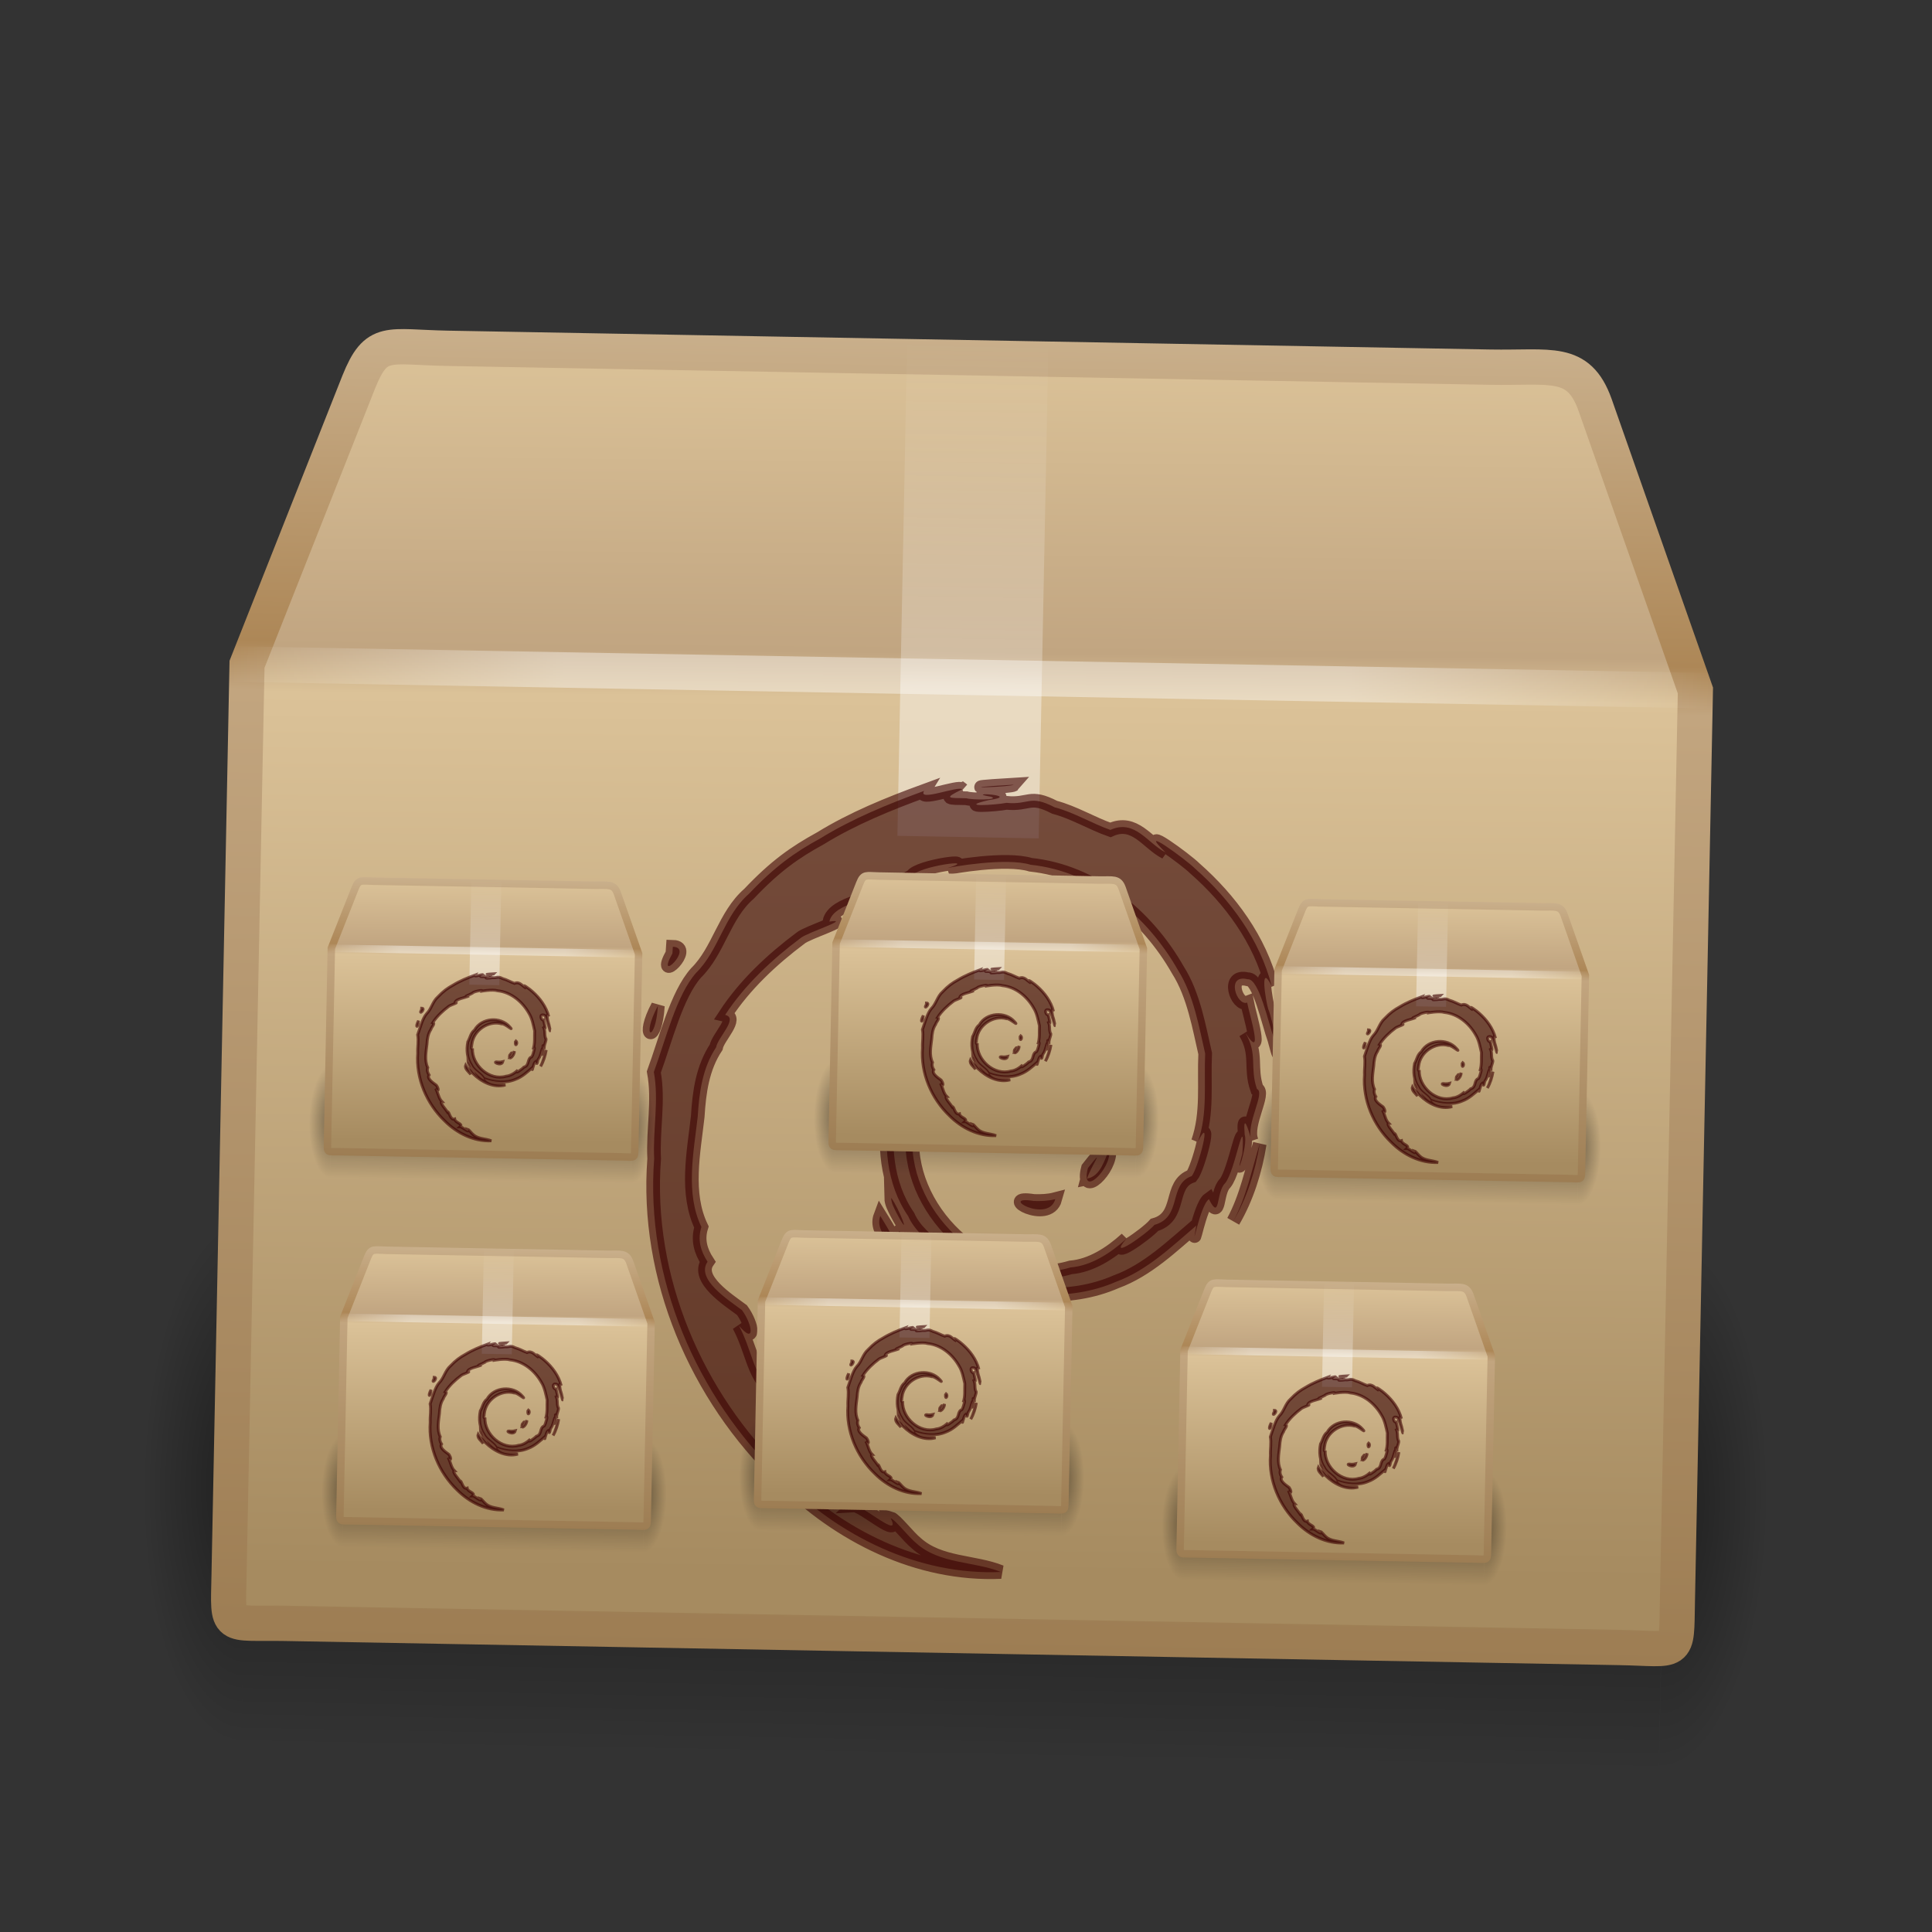 <?xml version="1.0" encoding="UTF-8" standalone="no"?>
<svg
   xmlns:dc="http://purl.org/dc/elements/1.1/"
   xmlns:cc="http://creativecommons.org/ns#"
   xmlns:rdf="http://www.w3.org/1999/02/22-rdf-syntax-ns#"
   xmlns:svg="http://www.w3.org/2000/svg"
   xmlns="http://www.w3.org/2000/svg"
   xmlns:xlink="http://www.w3.org/1999/xlink"
   xmlns:sodipodi="http://sodipodi.sourceforge.net/DTD/sodipodi-0.dtd"
   xmlns:inkscape="http://www.inkscape.org/namespaces/inkscape"
   width="512mm"
   height="512mm"
   viewBox="0 0 512 512"
   version="1.1"
   id="svg604"
   inkscape:version="1.0.2 (e86c870879, 2021-01-15)"
   sodipodi:docname="debs2deb.svg">
  <rect x="0" y="0" width="512" height="512" fill="#333333" stroke="none"/>
  <defs
     id="defs598">
    <radialGradient
       inkscape:collect="always"
       xlink:href="#linearGradient3681"
       id="radialGradient890"
       gradientUnits="userSpaceOnUse"
       gradientTransform="matrix(0.594,0,0,1.537,-6.659,-103.936)"
       cx="5"
       cy="41.5"
       fx="5"
       fy="41.5"
       r="5" />
    <linearGradient
       id="linearGradient3681">
      <stop
         id="stop3683"
         style="stop-color:black;stop-opacity:1"
         offset="0" />
      <stop
         id="stop3685"
         style="stop-color:black;stop-opacity:0"
         offset="1" />
    </linearGradient>
    <linearGradient
       inkscape:collect="always"
       xlink:href="#linearGradient3703"
       id="linearGradient892"
       gradientUnits="userSpaceOnUse"
       gradientTransform="matrix(1.757,0,0,1.397,-17.394,-16.412)"
       x1="17.554"
       y1="46"
       x2="17.554"
       y2="35" />
    <linearGradient
       id="linearGradient3703">
      <stop
         id="stop3705"
         style="stop-color:black;stop-opacity:0"
         offset="0" />
      <stop
         id="stop3711"
         style="stop-color:black;stop-opacity:1"
         offset="0.5" />
      <stop
         id="stop3707"
         style="stop-color:black;stop-opacity:0"
         offset="1" />
    </linearGradient>
    <radialGradient
       inkscape:collect="always"
       xlink:href="#linearGradient3681"
       id="radialGradient894"
       gradientUnits="userSpaceOnUse"
       gradientTransform="matrix(0.594,0,0,1.537,41.141,-103.936)"
       cx="5"
       cy="41.5"
       fx="5"
       fy="41.5"
       r="5" />
    <linearGradient
       inkscape:collect="always"
       xlink:href="#linearGradient3199"
       id="linearGradient896"
       gradientUnits="userSpaceOnUse"
       gradientTransform="matrix(1.282,0,0,1.557,-6.07,-15.291)"
       x1="24.823"
       y1="15.378"
       x2="24.997"
       y2="37.277" />
    <linearGradient
       id="linearGradient3199">
      <stop
         id="stop3201"
         style="stop-color:#dac197;stop-opacity:1"
         offset="0" />
      <stop
         id="stop3203"
         style="stop-color:#c1a581;stop-opacity:1"
         offset="0.239" />
      <stop
         id="stop3205"
         style="stop-color:#dbc298;stop-opacity:1"
         offset="0.276" />
      <stop
         id="stop3207"
         style="stop-color:#a68b60;stop-opacity:1"
         offset="1" />
    </linearGradient>
    <linearGradient
       inkscape:collect="always"
       xlink:href="#linearGradient3295"
       id="linearGradient898"
       gradientUnits="userSpaceOnUse"
       x1="15.464"
       y1="7.976"
       x2="15.464"
       y2="45.042" />
    <linearGradient
       id="linearGradient3295">
      <stop
         id="stop3297"
         style="stop-color:#c9af8b;stop-opacity:1"
         offset="0" />
      <stop
         id="stop3299"
         style="stop-color:#ad8757;stop-opacity:1"
         offset="0.239" />
      <stop
         id="stop3301"
         style="stop-color:#c2a57f;stop-opacity:1"
         offset="0.276" />
      <stop
         id="stop3303"
         style="stop-color:#9d7d53;stop-opacity:1"
         offset="1" />
    </linearGradient>
    <linearGradient
       inkscape:collect="always"
       xlink:href="#linearGradient4559"
       id="linearGradient900"
       gradientUnits="userSpaceOnUse"
       gradientTransform="matrix(1.282,0,0,1.175,-6.07,-5.303)"
       x1="23.452"
       y1="30.555"
       x2="43.007"
       y2="45.934" />
    <linearGradient
       id="linearGradient4559">
      <stop
         id="stop4561"
         style="stop-color:white;stop-opacity:0"
         offset="0" />
      <stop
         id="stop4563"
         style="stop-color:white;stop-opacity:0"
         offset="1" />
    </linearGradient>
    <linearGradient
       inkscape:collect="always"
       xlink:href="#linearGradient3827"
       id="linearGradient902"
       gradientUnits="userSpaceOnUse"
       x1="26"
       y1="22"
       x2="26"
       y2="8" />
    <linearGradient
       id="linearGradient3827">
      <stop
         id="stop3829"
         style="stop-color:white;stop-opacity:1"
         offset="0" />
      <stop
         id="stop4295"
         style="stop-color:white;stop-opacity:1"
         offset="0.302" />
      <stop
         id="stop4293"
         style="stop-color:white;stop-opacity:0.69"
         offset="0.344" />
      <stop
         id="stop3832"
         style="stop-color:white;stop-opacity:0"
         offset="1" />
    </linearGradient>
    <linearGradient
       inkscape:collect="always"
       xlink:href="#linearGradient3275"
       id="linearGradient904"
       gradientUnits="userSpaceOnUse"
       x1="44.995"
       y1="17.5"
       x2="3.005"
       y2="17.5"
       spreadMethod="reflect" />
    <linearGradient
       id="linearGradient3275">
      <stop
         id="stop3277"
         style="stop-color:white;stop-opacity:0"
         offset="0" />
      <stop
         id="stop3283"
         style="stop-color:white;stop-opacity:1"
         offset="0.245" />
      <stop
         id="stop3285"
         style="stop-color:white;stop-opacity:1"
         offset="0.774" />
      <stop
         id="stop3279"
         style="stop-color:white;stop-opacity:0"
         offset="1" />
    </linearGradient>
    <radialGradient
       inkscape:collect="always"
       xlink:href="#linearGradient3681"
       id="radialGradient890-8-69"
       gradientUnits="userSpaceOnUse"
       gradientTransform="matrix(0.594,0,0,1.537,-6.659,-103.936)"
       cx="5"
       cy="41.5"
       fx="5"
       fy="41.5"
       r="5" />
    <linearGradient
       inkscape:collect="always"
       xlink:href="#linearGradient3703"
       id="linearGradient892-1-2"
       gradientUnits="userSpaceOnUse"
       gradientTransform="matrix(1.757,0,0,1.397,-17.394,-16.412)"
       x1="17.554"
       y1="46"
       x2="17.554"
       y2="35" />
    <radialGradient
       inkscape:collect="always"
       xlink:href="#linearGradient3681"
       id="radialGradient894-0-9"
       gradientUnits="userSpaceOnUse"
       gradientTransform="matrix(0.594,0,0,1.537,41.141,-103.936)"
       cx="5"
       cy="41.5"
       fx="5"
       fy="41.5"
       r="5" />
    <linearGradient
       inkscape:collect="always"
       xlink:href="#linearGradient3199"
       id="linearGradient896-6-6"
       gradientUnits="userSpaceOnUse"
       gradientTransform="matrix(1.282,0,0,1.557,-6.07,-15.291)"
       x1="24.823"
       y1="15.378"
       x2="24.997"
       y2="37.277" />
    <linearGradient
       inkscape:collect="always"
       xlink:href="#linearGradient3295"
       id="linearGradient898-6-1"
       gradientUnits="userSpaceOnUse"
       x1="15.464"
       y1="7.976"
       x2="15.464"
       y2="45.042" />
    <linearGradient
       inkscape:collect="always"
       xlink:href="#linearGradient4559"
       id="linearGradient900-4-99"
       gradientUnits="userSpaceOnUse"
       gradientTransform="matrix(1.282,0,0,1.175,-6.07,-5.303)"
       x1="23.452"
       y1="30.555"
       x2="43.007"
       y2="45.934" />
    <linearGradient
       inkscape:collect="always"
       xlink:href="#linearGradient3827"
       id="linearGradient902-1-9"
       gradientUnits="userSpaceOnUse"
       x1="26"
       y1="22"
       x2="26"
       y2="8" />
    <linearGradient
       inkscape:collect="always"
       xlink:href="#linearGradient3275"
       id="linearGradient904-2-87"
       gradientUnits="userSpaceOnUse"
       x1="44.995"
       y1="17.5"
       x2="3.005"
       y2="17.5"
       spreadMethod="reflect" />
    <radialGradient
       inkscape:collect="always"
       xlink:href="#linearGradient3681"
       id="radialGradient890-8-9"
       gradientUnits="userSpaceOnUse"
       gradientTransform="matrix(0.594,0,0,1.537,-6.659,-103.936)"
       cx="5"
       cy="41.5"
       fx="5"
       fy="41.5"
       r="5" />
    <linearGradient
       inkscape:collect="always"
       xlink:href="#linearGradient3703"
       id="linearGradient892-1-83"
       gradientUnits="userSpaceOnUse"
       gradientTransform="matrix(1.757,0,0,1.397,-17.394,-16.412)"
       x1="17.554"
       y1="46"
       x2="17.554"
       y2="35" />
    <radialGradient
       inkscape:collect="always"
       xlink:href="#linearGradient3681"
       id="radialGradient894-0-0"
       gradientUnits="userSpaceOnUse"
       gradientTransform="matrix(0.594,0,0,1.537,41.141,-103.936)"
       cx="5"
       cy="41.5"
       fx="5"
       fy="41.5"
       r="5" />
    <linearGradient
       inkscape:collect="always"
       xlink:href="#linearGradient3199"
       id="linearGradient896-6-9"
       gradientUnits="userSpaceOnUse"
       gradientTransform="matrix(1.282,0,0,1.557,-6.07,-15.291)"
       x1="24.823"
       y1="15.378"
       x2="24.997"
       y2="37.277" />
    <linearGradient
       inkscape:collect="always"
       xlink:href="#linearGradient3295"
       id="linearGradient898-6-5"
       gradientUnits="userSpaceOnUse"
       x1="15.464"
       y1="7.976"
       x2="15.464"
       y2="45.042" />
    <linearGradient
       inkscape:collect="always"
       xlink:href="#linearGradient4559"
       id="linearGradient900-4-3"
       gradientUnits="userSpaceOnUse"
       gradientTransform="matrix(1.282,0,0,1.175,-6.07,-5.303)"
       x1="23.452"
       y1="30.555"
       x2="43.007"
       y2="45.934" />
    <linearGradient
       inkscape:collect="always"
       xlink:href="#linearGradient3827"
       id="linearGradient902-1-50"
       gradientUnits="userSpaceOnUse"
       x1="26"
       y1="22"
       x2="26"
       y2="8" />
    <linearGradient
       inkscape:collect="always"
       xlink:href="#linearGradient3275"
       id="linearGradient904-2-5"
       gradientUnits="userSpaceOnUse"
       x1="44.995"
       y1="17.5"
       x2="3.005"
       y2="17.5"
       spreadMethod="reflect" />
    <radialGradient
       inkscape:collect="always"
       xlink:href="#linearGradient3681"
       id="radialGradient890-8-8"
       gradientUnits="userSpaceOnUse"
       gradientTransform="matrix(0.594,0,0,1.537,-6.659,-103.936)"
       cx="5"
       cy="41.5"
       fx="5"
       fy="41.5"
       r="5" />
    <linearGradient
       inkscape:collect="always"
       xlink:href="#linearGradient3703"
       id="linearGradient892-1-88"
       gradientUnits="userSpaceOnUse"
       gradientTransform="matrix(1.757,0,0,1.397,-17.394,-16.412)"
       x1="17.554"
       y1="46"
       x2="17.554"
       y2="35" />
    <radialGradient
       inkscape:collect="always"
       xlink:href="#linearGradient3681"
       id="radialGradient894-0-3"
       gradientUnits="userSpaceOnUse"
       gradientTransform="matrix(0.594,0,0,1.537,41.141,-103.936)"
       cx="5"
       cy="41.5"
       fx="5"
       fy="41.5"
       r="5" />
    <linearGradient
       inkscape:collect="always"
       xlink:href="#linearGradient3199"
       id="linearGradient896-6-8"
       gradientUnits="userSpaceOnUse"
       gradientTransform="matrix(1.282,0,0,1.557,-6.07,-15.291)"
       x1="24.823"
       y1="15.378"
       x2="24.997"
       y2="37.277" />
    <linearGradient
       inkscape:collect="always"
       xlink:href="#linearGradient3295"
       id="linearGradient898-6-0"
       gradientUnits="userSpaceOnUse"
       x1="15.464"
       y1="7.976"
       x2="15.464"
       y2="45.042" />
    <linearGradient
       inkscape:collect="always"
       xlink:href="#linearGradient4559"
       id="linearGradient900-4-90"
       gradientUnits="userSpaceOnUse"
       gradientTransform="matrix(1.282,0,0,1.175,-6.07,-5.303)"
       x1="23.452"
       y1="30.555"
       x2="43.007"
       y2="45.934" />
    <linearGradient
       inkscape:collect="always"
       xlink:href="#linearGradient3827"
       id="linearGradient902-1-7"
       gradientUnits="userSpaceOnUse"
       x1="26"
       y1="22"
       x2="26"
       y2="8" />
    <linearGradient
       inkscape:collect="always"
       xlink:href="#linearGradient3275"
       id="linearGradient904-2-37"
       gradientUnits="userSpaceOnUse"
       x1="44.995"
       y1="17.5"
       x2="3.005"
       y2="17.5"
       spreadMethod="reflect" />
    <radialGradient
       inkscape:collect="always"
       xlink:href="#linearGradient3681"
       id="radialGradient890-8-93"
       gradientUnits="userSpaceOnUse"
       gradientTransform="matrix(0.594,0,0,1.537,-6.659,-103.936)"
       cx="5"
       cy="41.5"
       fx="5"
       fy="41.5"
       r="5" />
    <linearGradient
       inkscape:collect="always"
       xlink:href="#linearGradient3703"
       id="linearGradient892-1-830"
       gradientUnits="userSpaceOnUse"
       gradientTransform="matrix(1.757,0,0,1.397,-17.394,-16.412)"
       x1="17.554"
       y1="46"
       x2="17.554"
       y2="35" />
    <radialGradient
       inkscape:collect="always"
       xlink:href="#linearGradient3681"
       id="radialGradient894-0-91"
       gradientUnits="userSpaceOnUse"
       gradientTransform="matrix(0.594,0,0,1.537,41.141,-103.936)"
       cx="5"
       cy="41.5"
       fx="5"
       fy="41.5"
       r="5" />
    <linearGradient
       inkscape:collect="always"
       xlink:href="#linearGradient3199"
       id="linearGradient896-6-54"
       gradientUnits="userSpaceOnUse"
       gradientTransform="matrix(1.282,0,0,1.557,-6.07,-15.291)"
       x1="24.823"
       y1="15.378"
       x2="24.997"
       y2="37.277" />
    <linearGradient
       inkscape:collect="always"
       xlink:href="#linearGradient3295"
       id="linearGradient898-6-49"
       gradientUnits="userSpaceOnUse"
       x1="15.464"
       y1="7.976"
       x2="15.464"
       y2="45.042" />
    <linearGradient
       inkscape:collect="always"
       xlink:href="#linearGradient4559"
       id="linearGradient900-4-35"
       gradientUnits="userSpaceOnUse"
       gradientTransform="matrix(1.282,0,0,1.175,-6.07,-5.303)"
       x1="23.452"
       y1="30.555"
       x2="43.007"
       y2="45.934" />
    <linearGradient
       inkscape:collect="always"
       xlink:href="#linearGradient3827"
       id="linearGradient902-1-8"
       gradientUnits="userSpaceOnUse"
       x1="26"
       y1="22"
       x2="26"
       y2="8" />
    <linearGradient
       inkscape:collect="always"
       xlink:href="#linearGradient3275"
       id="linearGradient904-2-82"
       gradientUnits="userSpaceOnUse"
       x1="44.995"
       y1="17.5"
       x2="3.005"
       y2="17.5"
       spreadMethod="reflect" />
    <radialGradient
       inkscape:collect="always"
       xlink:href="#linearGradient3681"
       id="radialGradient890-8-77"
       gradientUnits="userSpaceOnUse"
       gradientTransform="matrix(0.594,0,0,1.537,-6.659,-103.936)"
       cx="5"
       cy="41.5"
       fx="5"
       fy="41.5"
       r="5" />
    <linearGradient
       inkscape:collect="always"
       xlink:href="#linearGradient3703"
       id="linearGradient892-1-6"
       gradientUnits="userSpaceOnUse"
       gradientTransform="matrix(1.757,0,0,1.397,-17.394,-16.412)"
       x1="17.554"
       y1="46"
       x2="17.554"
       y2="35" />
    <radialGradient
       inkscape:collect="always"
       xlink:href="#linearGradient3681"
       id="radialGradient894-0-8"
       gradientUnits="userSpaceOnUse"
       gradientTransform="matrix(0.594,0,0,1.537,41.141,-103.936)"
       cx="5"
       cy="41.5"
       fx="5"
       fy="41.5"
       r="5" />
    <linearGradient
       inkscape:collect="always"
       xlink:href="#linearGradient3199"
       id="linearGradient896-6-58"
       gradientUnits="userSpaceOnUse"
       gradientTransform="matrix(1.282,0,0,1.557,-6.07,-15.291)"
       x1="24.823"
       y1="15.378"
       x2="24.997"
       y2="37.277" />
    <linearGradient
       inkscape:collect="always"
       xlink:href="#linearGradient3295"
       id="linearGradient898-6-6"
       gradientUnits="userSpaceOnUse"
       x1="15.464"
       y1="7.976"
       x2="15.464"
       y2="45.042" />
    <linearGradient
       inkscape:collect="always"
       xlink:href="#linearGradient4559"
       id="linearGradient900-4-96"
       gradientUnits="userSpaceOnUse"
       gradientTransform="matrix(1.282,0,0,1.175,-6.07,-5.303)"
       x1="23.452"
       y1="30.555"
       x2="43.007"
       y2="45.934" />
    <linearGradient
       inkscape:collect="always"
       xlink:href="#linearGradient3827"
       id="linearGradient902-1-0"
       gradientUnits="userSpaceOnUse"
       x1="26"
       y1="22"
       x2="26"
       y2="8" />
    <linearGradient
       inkscape:collect="always"
       xlink:href="#linearGradient3275"
       id="linearGradient904-2-7"
       gradientUnits="userSpaceOnUse"
       x1="44.995"
       y1="17.5"
       x2="3.005"
       y2="17.5"
       spreadMethod="reflect" />
    <radialGradient
       inkscape:collect="always"
       xlink:href="#linearGradient3681"
       id="radialGradient890-8-760"
       gradientUnits="userSpaceOnUse"
       gradientTransform="matrix(0.594,0,0,1.537,-6.659,-103.936)"
       cx="5"
       cy="41.5"
       fx="5"
       fy="41.5"
       r="5" />
    <linearGradient
       inkscape:collect="always"
       xlink:href="#linearGradient3703"
       id="linearGradient892-1-5"
       gradientUnits="userSpaceOnUse"
       gradientTransform="matrix(1.757,0,0,1.397,-17.394,-16.412)"
       x1="17.554"
       y1="46"
       x2="17.554"
       y2="35" />
    <radialGradient
       inkscape:collect="always"
       xlink:href="#linearGradient3681"
       id="radialGradient894-0-5"
       gradientUnits="userSpaceOnUse"
       gradientTransform="matrix(0.594,0,0,1.537,41.141,-103.936)"
       cx="5"
       cy="41.5"
       fx="5"
       fy="41.5"
       r="5" />
    <linearGradient
       inkscape:collect="always"
       xlink:href="#linearGradient3199"
       id="linearGradient896-6-3"
       gradientUnits="userSpaceOnUse"
       gradientTransform="matrix(1.282,0,0,1.557,-6.07,-15.291)"
       x1="24.823"
       y1="15.378"
       x2="24.997"
       y2="37.277" />
    <linearGradient
       inkscape:collect="always"
       xlink:href="#linearGradient3295"
       id="linearGradient898-6-9"
       gradientUnits="userSpaceOnUse"
       x1="15.464"
       y1="7.976"
       x2="15.464"
       y2="45.042" />
    <linearGradient
       inkscape:collect="always"
       xlink:href="#linearGradient4559"
       id="linearGradient900-4-41"
       gradientUnits="userSpaceOnUse"
       gradientTransform="matrix(1.282,0,0,1.175,-6.07,-5.303)"
       x1="23.452"
       y1="30.555"
       x2="43.007"
       y2="45.934" />
    <linearGradient
       inkscape:collect="always"
       xlink:href="#linearGradient3827"
       id="linearGradient902-1-98"
       gradientUnits="userSpaceOnUse"
       x1="26"
       y1="22"
       x2="26"
       y2="8" />
    <linearGradient
       inkscape:collect="always"
       xlink:href="#linearGradient3275"
       id="linearGradient904-2-371"
       gradientUnits="userSpaceOnUse"
       x1="44.995"
       y1="17.5"
       x2="3.005"
       y2="17.5"
       spreadMethod="reflect" />
  </defs>
  <sodipodi:namedview
     id="base"
     pagecolor="#ffffff"
     bordercolor="#666666"
     borderopacity="1.0"
     inkscape:pageopacity="0.0"
     inkscape:pageshadow="2"
     inkscape:zoom="0.35"
     inkscape:cx="400"
     inkscape:cy="960.07107"
     inkscape:document-units="mm"
     inkscape:current-layer="layer1"
     inkscape:document-rotation="0"
     showgrid="false"
     inkscape:window-width="1487"
     inkscape:window-height="908"
     inkscape:window-x="45"
     inkscape:window-y="45"
     inkscape:window-maximized="0" />
  <g
     inkscape:label="Vrstva 1"
     inkscape:groupmode="layer"
     id="layer1">
    <g
       id="g2093">
      <g
         id="g916"
         transform="matrix(66.858,12.117,-12.181,67.21,-1797.706,-1794.341)">
        <g
           id="g888"
           transform="matrix(0.136,-0.022,0.022,0.136,31.292,21.217)">
          <g
             transform="matrix(0.993,0,0,0.976,0.275,1.293)"
             id="g876"
             style="display:inline;opacity:0.4">
            <rect
               width="2.96"
               height="15.367"
               x="-3.69"
               y="-47.848"
               transform="scale(-1)"
               id="rect870"
               style="fill:url(#radialGradient890);fill-opacity:1;stroke:none" />
            <rect
               width="40.412"
               height="15.367"
               x="3.69"
               y="32.482"
               id="rect872"
               style="fill:url(#linearGradient892);fill-opacity:1;stroke:none" />
            <rect
               width="2.96"
               height="15.367"
               x="44.11"
               y="-47.848"
               transform="scale(1,-1)"
               id="rect874"
               style="display:inline;fill:url(#radialGradient894);fill-opacity:1;stroke:none" />
          </g>
          <path
             d="m 9.011,8.5 h 29.498 c 1.722,0 2.497,-0.287 2.992,1 l 3.002,8 v 25.674 c 0,1.553 0.103,1.316 -1.619,1.316 H 5.117 c -1.722,0 -1.619,0.237 -1.619,-1.316 V 17.5 L 6.5,9.5 c 0.481,-1.261 0.789,-1 2.511,-1 z"
             id="path878"
             style="display:block;overflow:visible;visibility:visible;fill:url(#linearGradient896);fill-opacity:1;fill-rule:nonzero;stroke:url(#linearGradient898);stroke-width:0.994;stroke-linecap:round;stroke-linejoin:miter;stroke-miterlimit:4;stroke-dasharray:none;stroke-dashoffset:0;stroke-opacity:1;marker:none" />
          <path
             d="m 9.948,9.513 h 27.653 c 1.614,0 2.613,0.557 3.29,2.086 l 2.329,6.42 v 23.145 c 0,1.461 -0.819,2.196 -2.433,2.196 H 7.053 c -1.614,0 -2.273,-0.809 -2.273,-2.27 V 18.019 l 2.254,-6.557 C 7.485,10.276 8.334,9.513 9.948,9.513 Z"
             id="path880"
             style="display:block;overflow:visible;visibility:visible;opacity:0.505;fill:none;stroke:url(#linearGradient900);stroke-width:0.742;stroke-linecap:butt;stroke-linejoin:miter;stroke-miterlimit:4;stroke-dasharray:none;stroke-dashoffset:0;stroke-opacity:1;marker:none" />
          <path
             d="m 22,8 c 1.333,0 2.667,0 4,0 0,4.667 0,9.333 0,14 -0.394,0 -0.787,0 -1.181,0 -0.403,0 -0.806,0 -1.209,0 -0.325,0 -0.649,0 -0.974,0 C 22.424,22 22.212,22 22,22 22,17.333 22,12.667 22,8 Z"
             id="path882"
             style="display:inline;overflow:visible;visibility:visible;opacity:0.4;fill:url(#linearGradient902);fill-opacity:1;fill-rule:nonzero;stroke:none;stroke-width:1;marker:none;enable-background:accumulate" />
          <path
             d="M 3.505,17.5 H 44.495"
             id="path884"
             style="display:inline;opacity:0.4;fill:none;stroke:url(#linearGradient904);stroke-width:1px;stroke-linecap:square;stroke-linejoin:miter;stroke-opacity:1" />
          <path
             d="m 25.262,20.501 c -0.05,0.062 -1.577,0.138 -0.588,0.047 0.196,-0.016 0.392,-0.031 0.588,-0.047 z m -1.454,0.156 c -0.54,0.276 -0.386,0.249 0.123,0.25 0.156,0.046 0.95,0.035 0.704,-0.053 -0.853,-0.129 0.916,-0.065 -0.069,0.094 -0.909,0.227 0.205,0.132 0.504,0.068 0.654,0.051 0.642,-0.255 1.365,0.101 0.551,0.134 1.069,0.438 1.589,0.608 0.688,-0.326 1.057,0.357 1.571,0.605 -0.863,-0.818 0.585,0.19 0.844,0.438 1.019,0.859 1.874,1.971 2.237,3.269 -0.37,-0.69 -0.154,0.445 -0.084,0.653 0.129,0.267 0.514,2.008 0.189,0.852 -0.172,-0.437 -0.467,-1.721 -0.789,-1.681 -0.634,-0.145 -0.29,0.772 0,0.657 0.066,0.319 0.523,1.683 -0.035,0.848 0.374,0.612 0.136,0.975 0.36,1.58 0.253,0.1 -0.311,1 -0.125,1.454 -0.102,-0.344 -0.261,-0.8 -0.196,-0.159 0.112,0.311 -0.289,1.445 -0.055,0.527 0.052,-1.312 -0.186,0.493 -0.473,0.849 -0.26,0.256 -0.107,1.092 -0.449,0.457 -0.26,0.191 -0.477,1.662 -0.344,0.751 -0.654,0.577 -1.362,1.287 -2.237,1.622 -1.305,0.596 -2.865,0.46 -4.159,0.021 0.675,0.827 1.871,0.713 2.799,0.766 -1.558,0.466 -3.215,-0.363 -4.335,-1.423 -0.304,-0.24 -0.804,-1.098 -0.188,-0.415 0.226,0.362 1.393,1.354 0.551,0.493 -0.691,-0.917 0.664,0.639 1.126,0.672 -0.247,-0.716 -1.355,-1.078 -1.715,-1.857 -0.64,-0.89 -0.761,-2.062 -0.567,-3.115 0.294,-0.517 0.352,-1.187 0.863,-1.574 0.897,-1.657 3.438,-1.892 4.688,-0.505 0.71,0.742 -0.684,-0.488 -1.064,-0.382 -1.793,-0.454 -3.756,0.915 -3.937,2.763 -0.06,0.3 -0.068,0.839 0.091,0.566 -0.059,2.237 2.357,4.301 4.552,3.609 0.571,-0.057 1.108,-0.409 1.561,-0.834 -0.554,0.67 0.565,-0.14 0.789,-0.407 0.793,-0.236 0.361,-1.147 1.027,-1.393 0.18,-0.225 0.568,-1.843 0.156,-0.97 0.268,-0.805 0.133,-1.656 0.156,-2.487 -0.18,-0.707 -0.356,-1.647 -0.816,-2.335 -0.903,-1.514 -2.425,-2.736 -4.228,-2.893 -0.704,-0.201 -2.249,0.104 -2.358,0.138 0.967,-0.313 -0.847,-0.042 -0.997,0.242 -0.383,0.233 -1.412,0.596 -0.454,0.375 -0.524,0.269 -1.749,0.4 -1.856,0.947 0.653,-0.105 -0.627,0.32 -0.806,0.48 -0.8,0.62 -1.549,1.342 -2.092,2.202 0.39,0.079 -0.193,0.63 -0.237,0.916 -0.375,0.59 -0.454,1.276 -0.482,1.962 -0.096,1.02 -0.312,2.163 0.166,3.106 -0.107,0.357 -0.011,0.676 0.194,0.976 -0.33,0.495 0.601,1.06 1.001,1.345 0.312,0.408 0.398,0.983 -0.078,0.438 0.382,0.685 0.413,1.29 0.876,1.736 -0.414,0.045 0.593,1.096 0.766,1.361 0.2,-0.231 0.347,1.123 0.97,0.907 0.071,0.513 1.18,0.592 0.751,1.001 0.234,-0.017 1.373,0.958 1.04,0.343 0.13,0.036 0.507,0.509 0.739,0.69 0.672,0.58 1.644,0.474 2.411,0.766 -2.347,0.145 -4.608,-0.935 -6.273,-2.535 -2.45,-2.251 -3.962,-5.579 -3.772,-8.927 -0.059,-0.813 0.109,-1.639 -0.058,-2.441 0.315,-0.908 0.6,-2.189 1.142,-2.815 0.627,-0.638 0.761,-1.632 1.451,-2.252 0.727,-0.793 1.273,-1.189 1.983,-1.594 0.91,-0.581 1.912,-1.007 2.916,-1.393 -0.19,0.322 0.97,-0.172 1.079,-0.063 v 3e-6 z m -8.101,4.582 c 0.62,0.004 -0.489,1.089 -0.009,0.188 l 0.009,-0.188 z m -0.391,1.673 c -0.04,1.059 -0.479,0.937 -1.9e-5,0 z m 13.059,2.471 c 0.3,0.23 -0.121,0.9 -0.082,0.109 z m 4.051,1.11 c -0.104,0.756 -0.335,1.534 -0.704,2.189 0.357,-0.686 0.493,-1.459 0.704,-2.189 z m -4.254,0.25 c 0.081,0.534 -0.804,1.395 -0.594,0.516 0.527,-0.696 0.056,-0.009 -0.016,0.297 0.386,-0.079 0.467,-0.53 0.61,-0.813 z m -1.501,1.408 c -0.183,0.709 -1.654,-0.087 -0.606,0.063 0.203,0.003 0.408,-0.008 0.606,-0.063 v 2e-6 z m -4.645,0.047 c 0.223,0.276 0.629,1.263 0.159,0.421 -0.068,-0.133 -0.153,-0.268 -0.159,-0.421 z m -0.297,0.516 c 0.242,0.37 0.514,0.835 0.704,1.204 -0.251,-0.34 -0.872,-0.731 -0.704,-1.204 z"
             id="path886"
             style="font-style:normal;font-weight:normal;font-size:18.038px;font-family:OpenLogos;opacity:0.6;fill:#340000;fill-opacity:1;stroke:#3d0000;stroke-width:0.386px;stroke-linecap:butt;stroke-linejoin:miter;stroke-opacity:1" />
        </g>
      </g>
      <g
         id="g916-1-4"
         transform="matrix(14.184,2.571,-2.584,14.258,-173.701,-168.09)">
        <g
           id="g888-5-2"
           transform="matrix(0.136,-0.022,0.022,0.136,31.292,21.217)">
          <g
             transform="matrix(0.993,0,0,0.976,0.275,1.293)"
             id="g876-9-9"
             style="display:inline;opacity:0.4">
            <rect
               width="2.96"
               height="15.367"
               x="-3.69"
               y="-47.848"
               transform="scale(-1)"
               id="rect870-4-61"
               style="fill:url(#radialGradient890-8-69);fill-opacity:1;stroke:none" />
            <rect
               width="40.412"
               height="15.367"
               x="3.69"
               y="32.482"
               id="rect872-9-04"
               style="fill:url(#linearGradient892-1-2);fill-opacity:1;stroke:none" />
            <rect
               width="2.96"
               height="15.367"
               x="44.11"
               y="-47.848"
               transform="scale(1,-1)"
               id="rect874-0-2"
               style="display:inline;fill:url(#radialGradient894-0-9);fill-opacity:1;stroke:none" />
          </g>
          <path
             d="m 9.011,8.5 h 29.498 c 1.722,0 2.497,-0.287 2.992,1 l 3.002,8 v 25.674 c 0,1.553 0.103,1.316 -1.619,1.316 H 5.117 c -1.722,0 -1.619,0.237 -1.619,-1.316 V 17.5 L 6.5,9.5 c 0.481,-1.261 0.789,-1 2.511,-1 z"
             id="path878-9-2"
             style="display:block;overflow:visible;visibility:visible;fill:url(#linearGradient896-6-6);fill-opacity:1;fill-rule:nonzero;stroke:url(#linearGradient898-6-1);stroke-width:0.994;stroke-linecap:round;stroke-linejoin:miter;stroke-miterlimit:4;stroke-dasharray:none;stroke-dashoffset:0;stroke-opacity:1;marker:none" />
          <path
             d="m 9.948,9.513 h 27.653 c 1.614,0 2.613,0.557 3.29,2.086 l 2.329,6.42 v 23.145 c 0,1.461 -0.819,2.196 -2.433,2.196 H 7.053 c -1.614,0 -2.273,-0.809 -2.273,-2.27 V 18.019 l 2.254,-6.557 C 7.485,10.276 8.334,9.513 9.948,9.513 Z"
             id="path880-1-2"
             style="display:block;overflow:visible;visibility:visible;opacity:0.505;fill:none;stroke:url(#linearGradient900-4-99);stroke-width:0.742;stroke-linecap:butt;stroke-linejoin:miter;stroke-miterlimit:4;stroke-dasharray:none;stroke-dashoffset:0;stroke-opacity:1;marker:none" />
          <path
             d="m 22,8 c 1.333,0 2.667,0 4,0 0,4.667 0,9.333 0,14 -0.394,0 -0.787,0 -1.181,0 -0.403,0 -0.806,0 -1.209,0 -0.325,0 -0.649,0 -0.974,0 C 22.424,22 22.212,22 22,22 22,17.333 22,12.667 22,8 Z"
             id="path882-7-05"
             style="display:inline;overflow:visible;visibility:visible;opacity:0.4;fill:url(#linearGradient902-1-9);fill-opacity:1;fill-rule:nonzero;stroke:none;stroke-width:1;marker:none;enable-background:accumulate" />
          <path
             d="M 3.505,17.5 H 44.495"
             id="path884-7-5"
             style="display:inline;opacity:0.4;fill:none;stroke:url(#linearGradient904-2-87);stroke-width:1px;stroke-linecap:square;stroke-linejoin:miter;stroke-opacity:1" />
          <path
             d="m 25.262,20.501 c -0.05,0.062 -1.577,0.138 -0.588,0.047 0.196,-0.016 0.392,-0.031 0.588,-0.047 z m -1.454,0.156 c -0.54,0.276 -0.386,0.249 0.123,0.25 0.156,0.046 0.95,0.035 0.704,-0.053 -0.853,-0.129 0.916,-0.065 -0.069,0.094 -0.909,0.227 0.205,0.132 0.504,0.068 0.654,0.051 0.642,-0.255 1.365,0.101 0.551,0.134 1.069,0.438 1.589,0.608 0.688,-0.326 1.057,0.357 1.571,0.605 -0.863,-0.818 0.585,0.19 0.844,0.438 1.019,0.859 1.874,1.971 2.237,3.269 -0.37,-0.69 -0.154,0.445 -0.084,0.653 0.129,0.267 0.514,2.008 0.189,0.852 -0.172,-0.437 -0.467,-1.721 -0.789,-1.681 -0.634,-0.145 -0.29,0.772 0,0.657 0.066,0.319 0.523,1.683 -0.035,0.848 0.374,0.612 0.136,0.975 0.36,1.58 0.253,0.1 -0.311,1 -0.125,1.454 -0.102,-0.344 -0.261,-0.8 -0.196,-0.159 0.112,0.311 -0.289,1.445 -0.055,0.527 0.052,-1.312 -0.186,0.493 -0.473,0.849 -0.26,0.256 -0.107,1.092 -0.449,0.457 -0.26,0.191 -0.477,1.662 -0.344,0.751 -0.654,0.577 -1.362,1.287 -2.237,1.622 -1.305,0.596 -2.865,0.46 -4.159,0.021 0.675,0.827 1.871,0.713 2.799,0.766 -1.558,0.466 -3.215,-0.363 -4.335,-1.423 -0.304,-0.24 -0.804,-1.098 -0.188,-0.415 0.226,0.362 1.393,1.354 0.551,0.493 -0.691,-0.917 0.664,0.639 1.126,0.672 -0.247,-0.716 -1.355,-1.078 -1.715,-1.857 -0.64,-0.89 -0.761,-2.062 -0.567,-3.115 0.294,-0.517 0.352,-1.187 0.863,-1.574 0.897,-1.657 3.438,-1.892 4.688,-0.505 0.71,0.742 -0.684,-0.488 -1.064,-0.382 -1.793,-0.454 -3.756,0.915 -3.937,2.763 -0.06,0.3 -0.068,0.839 0.091,0.566 -0.059,2.237 2.357,4.301 4.552,3.609 0.571,-0.057 1.108,-0.409 1.561,-0.834 -0.554,0.67 0.565,-0.14 0.789,-0.407 0.793,-0.236 0.361,-1.147 1.027,-1.393 0.18,-0.225 0.568,-1.843 0.156,-0.97 0.268,-0.805 0.133,-1.656 0.156,-2.487 -0.18,-0.707 -0.356,-1.647 -0.816,-2.335 -0.903,-1.514 -2.425,-2.736 -4.228,-2.893 -0.704,-0.201 -2.249,0.104 -2.358,0.138 0.967,-0.313 -0.847,-0.042 -0.997,0.242 -0.383,0.233 -1.412,0.596 -0.454,0.375 -0.524,0.269 -1.749,0.4 -1.856,0.947 0.653,-0.105 -0.627,0.32 -0.806,0.48 -0.8,0.62 -1.549,1.342 -2.092,2.202 0.39,0.079 -0.193,0.63 -0.237,0.916 -0.375,0.59 -0.454,1.276 -0.482,1.962 -0.096,1.02 -0.312,2.163 0.166,3.106 -0.107,0.357 -0.011,0.676 0.194,0.976 -0.33,0.495 0.601,1.06 1.001,1.345 0.312,0.408 0.398,0.983 -0.078,0.438 0.382,0.685 0.413,1.29 0.876,1.736 -0.414,0.045 0.593,1.096 0.766,1.361 0.2,-0.231 0.347,1.123 0.97,0.907 0.071,0.513 1.18,0.592 0.751,1.001 0.234,-0.017 1.373,0.958 1.04,0.343 0.13,0.036 0.507,0.509 0.739,0.69 0.672,0.58 1.644,0.474 2.411,0.766 -2.347,0.145 -4.608,-0.935 -6.273,-2.535 -2.45,-2.251 -3.962,-5.579 -3.772,-8.927 -0.059,-0.813 0.109,-1.639 -0.058,-2.441 0.315,-0.908 0.6,-2.189 1.142,-2.815 0.627,-0.638 0.761,-1.632 1.451,-2.252 0.727,-0.793 1.273,-1.189 1.983,-1.594 0.91,-0.581 1.912,-1.007 2.916,-1.393 -0.19,0.322 0.97,-0.172 1.079,-0.063 v 3e-6 z m -8.101,4.582 c 0.62,0.004 -0.489,1.089 -0.009,0.188 l 0.009,-0.188 z m -0.391,1.673 c -0.04,1.059 -0.479,0.937 -1.9e-5,0 z m 13.059,2.471 c 0.3,0.23 -0.121,0.9 -0.082,0.109 z m 4.051,1.11 c -0.104,0.756 -0.335,1.534 -0.704,2.189 0.357,-0.686 0.493,-1.459 0.704,-2.189 z m -4.254,0.25 c 0.081,0.534 -0.804,1.395 -0.594,0.516 0.527,-0.696 0.056,-0.009 -0.016,0.297 0.386,-0.079 0.467,-0.53 0.61,-0.813 z m -1.501,1.408 c -0.183,0.709 -1.654,-0.087 -0.606,0.063 0.203,0.003 0.408,-0.008 0.606,-0.063 v 2e-6 z m -4.645,0.047 c 0.223,0.276 0.629,1.263 0.159,0.421 -0.068,-0.133 -0.153,-0.268 -0.159,-0.421 z m -0.297,0.516 c 0.242,0.37 0.514,0.835 0.704,1.204 -0.251,-0.34 -0.872,-0.731 -0.704,-1.204 z"
             id="path886-1-2"
             style="font-style:normal;font-weight:normal;font-size:18.038px;font-family:OpenLogos;opacity:0.6;fill:#340000;fill-opacity:1;stroke:#3d0000;stroke-width:0.386px;stroke-linecap:butt;stroke-linejoin:miter;stroke-opacity:1" />
        </g>
      </g>
      <g
         id="g916-1-1"
         transform="matrix(14.184,2.571,-2.584,14.258,-56.565,-160.98)">
        <g
           id="g888-5-4"
           transform="matrix(0.136,-0.022,0.022,0.136,31.292,21.217)">
          <g
             transform="matrix(0.993,0,0,0.976,0.275,1.293)"
             id="g876-9-6"
             style="display:inline;opacity:0.4">
            <rect
               width="2.96"
               height="15.367"
               x="-3.69"
               y="-47.848"
               transform="scale(-1)"
               id="rect870-4-9"
               style="fill:url(#radialGradient890-8-9);fill-opacity:1;stroke:none" />
            <rect
               width="40.412"
               height="15.367"
               x="3.69"
               y="32.482"
               id="rect872-9-4"
               style="fill:url(#linearGradient892-1-83);fill-opacity:1;stroke:none" />
            <rect
               width="2.96"
               height="15.367"
               x="44.11"
               y="-47.848"
               transform="scale(1,-1)"
               id="rect874-0-22"
               style="display:inline;fill:url(#radialGradient894-0-0);fill-opacity:1;stroke:none" />
          </g>
          <path
             d="m 9.011,8.5 h 29.498 c 1.722,0 2.497,-0.287 2.992,1 l 3.002,8 v 25.674 c 0,1.553 0.103,1.316 -1.619,1.316 H 5.117 c -1.722,0 -1.619,0.237 -1.619,-1.316 V 17.5 L 6.5,9.5 c 0.481,-1.261 0.789,-1 2.511,-1 z"
             id="path878-9-6"
             style="display:block;overflow:visible;visibility:visible;fill:url(#linearGradient896-6-9);fill-opacity:1;fill-rule:nonzero;stroke:url(#linearGradient898-6-5);stroke-width:0.994;stroke-linecap:round;stroke-linejoin:miter;stroke-miterlimit:4;stroke-dasharray:none;stroke-dashoffset:0;stroke-opacity:1;marker:none" />
          <path
             d="m 9.948,9.513 h 27.653 c 1.614,0 2.613,0.557 3.29,2.086 l 2.329,6.42 v 23.145 c 0,1.461 -0.819,2.196 -2.433,2.196 H 7.053 c -1.614,0 -2.273,-0.809 -2.273,-2.27 V 18.019 l 2.254,-6.557 C 7.485,10.276 8.334,9.513 9.948,9.513 Z"
             id="path880-1-4"
             style="display:block;overflow:visible;visibility:visible;opacity:0.505;fill:none;stroke:url(#linearGradient900-4-3);stroke-width:0.742;stroke-linecap:butt;stroke-linejoin:miter;stroke-miterlimit:4;stroke-dasharray:none;stroke-dashoffset:0;stroke-opacity:1;marker:none" />
          <path
             d="m 22,8 c 1.333,0 2.667,0 4,0 0,4.667 0,9.333 0,14 -0.394,0 -0.787,0 -1.181,0 -0.403,0 -0.806,0 -1.209,0 -0.325,0 -0.649,0 -0.974,0 C 22.424,22 22.212,22 22,22 22,17.333 22,12.667 22,8 Z"
             id="path882-7-1"
             style="display:inline;overflow:visible;visibility:visible;opacity:0.4;fill:url(#linearGradient902-1-50);fill-opacity:1;fill-rule:nonzero;stroke:none;stroke-width:1;marker:none;enable-background:accumulate" />
          <path
             d="M 3.505,17.5 H 44.495"
             id="path884-7-2"
             style="display:inline;opacity:0.4;fill:none;stroke:url(#linearGradient904-2-5);stroke-width:1px;stroke-linecap:square;stroke-linejoin:miter;stroke-opacity:1" />
          <path
             d="m 25.262,20.501 c -0.05,0.062 -1.577,0.138 -0.588,0.047 0.196,-0.016 0.392,-0.031 0.588,-0.047 z m -1.454,0.156 c -0.54,0.276 -0.386,0.249 0.123,0.25 0.156,0.046 0.95,0.035 0.704,-0.053 -0.853,-0.129 0.916,-0.065 -0.069,0.094 -0.909,0.227 0.205,0.132 0.504,0.068 0.654,0.051 0.642,-0.255 1.365,0.101 0.551,0.134 1.069,0.438 1.589,0.608 0.688,-0.326 1.057,0.357 1.571,0.605 -0.863,-0.818 0.585,0.19 0.844,0.438 1.019,0.859 1.874,1.971 2.237,3.269 -0.37,-0.69 -0.154,0.445 -0.084,0.653 0.129,0.267 0.514,2.008 0.189,0.852 -0.172,-0.437 -0.467,-1.721 -0.789,-1.681 -0.634,-0.145 -0.29,0.772 0,0.657 0.066,0.319 0.523,1.683 -0.035,0.848 0.374,0.612 0.136,0.975 0.36,1.58 0.253,0.1 -0.311,1 -0.125,1.454 -0.102,-0.344 -0.261,-0.8 -0.196,-0.159 0.112,0.311 -0.289,1.445 -0.055,0.527 0.052,-1.312 -0.186,0.493 -0.473,0.849 -0.26,0.256 -0.107,1.092 -0.449,0.457 -0.26,0.191 -0.477,1.662 -0.344,0.751 -0.654,0.577 -1.362,1.287 -2.237,1.622 -1.305,0.596 -2.865,0.46 -4.159,0.021 0.675,0.827 1.871,0.713 2.799,0.766 -1.558,0.466 -3.215,-0.363 -4.335,-1.423 -0.304,-0.24 -0.804,-1.098 -0.188,-0.415 0.226,0.362 1.393,1.354 0.551,0.493 -0.691,-0.917 0.664,0.639 1.126,0.672 -0.247,-0.716 -1.355,-1.078 -1.715,-1.857 -0.64,-0.89 -0.761,-2.062 -0.567,-3.115 0.294,-0.517 0.352,-1.187 0.863,-1.574 0.897,-1.657 3.438,-1.892 4.688,-0.505 0.71,0.742 -0.684,-0.488 -1.064,-0.382 -1.793,-0.454 -3.756,0.915 -3.937,2.763 -0.06,0.3 -0.068,0.839 0.091,0.566 -0.059,2.237 2.357,4.301 4.552,3.609 0.571,-0.057 1.108,-0.409 1.561,-0.834 -0.554,0.67 0.565,-0.14 0.789,-0.407 0.793,-0.236 0.361,-1.147 1.027,-1.393 0.18,-0.225 0.568,-1.843 0.156,-0.97 0.268,-0.805 0.133,-1.656 0.156,-2.487 -0.18,-0.707 -0.356,-1.647 -0.816,-2.335 -0.903,-1.514 -2.425,-2.736 -4.228,-2.893 -0.704,-0.201 -2.249,0.104 -2.358,0.138 0.967,-0.313 -0.847,-0.042 -0.997,0.242 -0.383,0.233 -1.412,0.596 -0.454,0.375 -0.524,0.269 -1.749,0.4 -1.856,0.947 0.653,-0.105 -0.627,0.32 -0.806,0.48 -0.8,0.62 -1.549,1.342 -2.092,2.202 0.39,0.079 -0.193,0.63 -0.237,0.916 -0.375,0.59 -0.454,1.276 -0.482,1.962 -0.096,1.02 -0.312,2.163 0.166,3.106 -0.107,0.357 -0.011,0.676 0.194,0.976 -0.33,0.495 0.601,1.06 1.001,1.345 0.312,0.408 0.398,0.983 -0.078,0.438 0.382,0.685 0.413,1.29 0.876,1.736 -0.414,0.045 0.593,1.096 0.766,1.361 0.2,-0.231 0.347,1.123 0.97,0.907 0.071,0.513 1.18,0.592 0.751,1.001 0.234,-0.017 1.373,0.958 1.04,0.343 0.13,0.036 0.507,0.509 0.739,0.69 0.672,0.58 1.644,0.474 2.411,0.766 -2.347,0.145 -4.608,-0.935 -6.273,-2.535 -2.45,-2.251 -3.962,-5.579 -3.772,-8.927 -0.059,-0.813 0.109,-1.639 -0.058,-2.441 0.315,-0.908 0.6,-2.189 1.142,-2.815 0.627,-0.638 0.761,-1.632 1.451,-2.252 0.727,-0.793 1.273,-1.189 1.983,-1.594 0.91,-0.581 1.912,-1.007 2.916,-1.393 -0.19,0.322 0.97,-0.172 1.079,-0.063 v 3e-6 z m -8.101,4.582 c 0.62,0.004 -0.489,1.089 -0.009,0.188 l 0.009,-0.188 z m -0.391,1.673 c -0.04,1.059 -0.479,0.937 -1.9e-5,0 z m 13.059,2.471 c 0.3,0.23 -0.121,0.9 -0.082,0.109 z m 4.051,1.11 c -0.104,0.756 -0.335,1.534 -0.704,2.189 0.357,-0.686 0.493,-1.459 0.704,-2.189 z m -4.254,0.25 c 0.081,0.534 -0.804,1.395 -0.594,0.516 0.527,-0.696 0.056,-0.009 -0.016,0.297 0.386,-0.079 0.467,-0.53 0.61,-0.813 z m -1.501,1.408 c -0.183,0.709 -1.654,-0.087 -0.606,0.063 0.203,0.003 0.408,-0.008 0.606,-0.063 v 2e-6 z m -4.645,0.047 c 0.223,0.276 0.629,1.263 0.159,0.421 -0.068,-0.133 -0.153,-0.268 -0.159,-0.421 z m -0.297,0.516 c 0.242,0.37 0.514,0.835 0.704,1.204 -0.251,-0.34 -0.872,-0.731 -0.704,-1.204 z"
             id="path886-1-8"
             style="font-style:normal;font-weight:normal;font-size:18.038px;font-family:OpenLogos;opacity:0.6;fill:#340000;fill-opacity:1;stroke:#3d0000;stroke-width:0.386px;stroke-linecap:butt;stroke-linejoin:miter;stroke-opacity:1" />
        </g>
      </g>
      <g
         id="g916-1-26"
         transform="matrix(14.184,2.571,-2.584,14.258,-307.47,-166.718)">
        <g
           id="g888-5-5"
           transform="matrix(0.136,-0.022,0.022,0.136,31.292,21.217)">
          <g
             transform="matrix(0.993,0,0,0.976,0.275,1.293)"
             id="g876-9-87"
             style="display:inline;opacity:0.4">
            <rect
               width="2.96"
               height="15.367"
               x="-3.69"
               y="-47.848"
               transform="scale(-1)"
               id="rect870-4-96"
               style="fill:url(#radialGradient890-8-8);fill-opacity:1;stroke:none" />
            <rect
               width="40.412"
               height="15.367"
               x="3.69"
               y="32.482"
               id="rect872-9-041"
               style="fill:url(#linearGradient892-1-88);fill-opacity:1;stroke:none" />
            <rect
               width="2.96"
               height="15.367"
               x="44.11"
               y="-47.848"
               transform="scale(1,-1)"
               id="rect874-0-0"
               style="display:inline;fill:url(#radialGradient894-0-3);fill-opacity:1;stroke:none" />
          </g>
          <path
             d="m 9.011,8.5 h 29.498 c 1.722,0 2.497,-0.287 2.992,1 l 3.002,8 v 25.674 c 0,1.553 0.103,1.316 -1.619,1.316 H 5.117 c -1.722,0 -1.619,0.237 -1.619,-1.316 V 17.5 L 6.5,9.5 c 0.481,-1.261 0.789,-1 2.511,-1 z"
             id="path878-9-4"
             style="display:block;overflow:visible;visibility:visible;fill:url(#linearGradient896-6-8);fill-opacity:1;fill-rule:nonzero;stroke:url(#linearGradient898-6-0);stroke-width:0.994;stroke-linecap:round;stroke-linejoin:miter;stroke-miterlimit:4;stroke-dasharray:none;stroke-dashoffset:0;stroke-opacity:1;marker:none" />
          <path
             d="m 9.948,9.513 h 27.653 c 1.614,0 2.613,0.557 3.29,2.086 l 2.329,6.42 v 23.145 c 0,1.461 -0.819,2.196 -2.433,2.196 H 7.053 c -1.614,0 -2.273,-0.809 -2.273,-2.27 V 18.019 l 2.254,-6.557 C 7.485,10.276 8.334,9.513 9.948,9.513 Z"
             id="path880-1-87"
             style="display:block;overflow:visible;visibility:visible;opacity:0.505;fill:none;stroke:url(#linearGradient900-4-90);stroke-width:0.742;stroke-linecap:butt;stroke-linejoin:miter;stroke-miterlimit:4;stroke-dasharray:none;stroke-dashoffset:0;stroke-opacity:1;marker:none" />
          <path
             d="m 22,8 c 1.333,0 2.667,0 4,0 0,4.667 0,9.333 0,14 -0.394,0 -0.787,0 -1.181,0 -0.403,0 -0.806,0 -1.209,0 -0.325,0 -0.649,0 -0.974,0 C 22.424,22 22.212,22 22,22 22,17.333 22,12.667 22,8 Z"
             id="path882-7-08"
             style="display:inline;overflow:visible;visibility:visible;opacity:0.4;fill:url(#linearGradient902-1-7);fill-opacity:1;fill-rule:nonzero;stroke:none;stroke-width:1;marker:none;enable-background:accumulate" />
          <path
             d="M 3.505,17.5 H 44.495"
             id="path884-7-62"
             style="display:inline;opacity:0.4;fill:none;stroke:url(#linearGradient904-2-37);stroke-width:1px;stroke-linecap:square;stroke-linejoin:miter;stroke-opacity:1" />
          <path
             d="m 25.262,20.501 c -0.05,0.062 -1.577,0.138 -0.588,0.047 0.196,-0.016 0.392,-0.031 0.588,-0.047 z m -1.454,0.156 c -0.54,0.276 -0.386,0.249 0.123,0.25 0.156,0.046 0.95,0.035 0.704,-0.053 -0.853,-0.129 0.916,-0.065 -0.069,0.094 -0.909,0.227 0.205,0.132 0.504,0.068 0.654,0.051 0.642,-0.255 1.365,0.101 0.551,0.134 1.069,0.438 1.589,0.608 0.688,-0.326 1.057,0.357 1.571,0.605 -0.863,-0.818 0.585,0.19 0.844,0.438 1.019,0.859 1.874,1.971 2.237,3.269 -0.37,-0.69 -0.154,0.445 -0.084,0.653 0.129,0.267 0.514,2.008 0.189,0.852 -0.172,-0.437 -0.467,-1.721 -0.789,-1.681 -0.634,-0.145 -0.29,0.772 0,0.657 0.066,0.319 0.523,1.683 -0.035,0.848 0.374,0.612 0.136,0.975 0.36,1.58 0.253,0.1 -0.311,1 -0.125,1.454 -0.102,-0.344 -0.261,-0.8 -0.196,-0.159 0.112,0.311 -0.289,1.445 -0.055,0.527 0.052,-1.312 -0.186,0.493 -0.473,0.849 -0.26,0.256 -0.107,1.092 -0.449,0.457 -0.26,0.191 -0.477,1.662 -0.344,0.751 -0.654,0.577 -1.362,1.287 -2.237,1.622 -1.305,0.596 -2.865,0.46 -4.159,0.021 0.675,0.827 1.871,0.713 2.799,0.766 -1.558,0.466 -3.215,-0.363 -4.335,-1.423 -0.304,-0.24 -0.804,-1.098 -0.188,-0.415 0.226,0.362 1.393,1.354 0.551,0.493 -0.691,-0.917 0.664,0.639 1.126,0.672 -0.247,-0.716 -1.355,-1.078 -1.715,-1.857 -0.64,-0.89 -0.761,-2.062 -0.567,-3.115 0.294,-0.517 0.352,-1.187 0.863,-1.574 0.897,-1.657 3.438,-1.892 4.688,-0.505 0.71,0.742 -0.684,-0.488 -1.064,-0.382 -1.793,-0.454 -3.756,0.915 -3.937,2.763 -0.06,0.3 -0.068,0.839 0.091,0.566 -0.059,2.237 2.357,4.301 4.552,3.609 0.571,-0.057 1.108,-0.409 1.561,-0.834 -0.554,0.67 0.565,-0.14 0.789,-0.407 0.793,-0.236 0.361,-1.147 1.027,-1.393 0.18,-0.225 0.568,-1.843 0.156,-0.97 0.268,-0.805 0.133,-1.656 0.156,-2.487 -0.18,-0.707 -0.356,-1.647 -0.816,-2.335 -0.903,-1.514 -2.425,-2.736 -4.228,-2.893 -0.704,-0.201 -2.249,0.104 -2.358,0.138 0.967,-0.313 -0.847,-0.042 -0.997,0.242 -0.383,0.233 -1.412,0.596 -0.454,0.375 -0.524,0.269 -1.749,0.4 -1.856,0.947 0.653,-0.105 -0.627,0.32 -0.806,0.48 -0.8,0.62 -1.549,1.342 -2.092,2.202 0.39,0.079 -0.193,0.63 -0.237,0.916 -0.375,0.59 -0.454,1.276 -0.482,1.962 -0.096,1.02 -0.312,2.163 0.166,3.106 -0.107,0.357 -0.011,0.676 0.194,0.976 -0.33,0.495 0.601,1.06 1.001,1.345 0.312,0.408 0.398,0.983 -0.078,0.438 0.382,0.685 0.413,1.29 0.876,1.736 -0.414,0.045 0.593,1.096 0.766,1.361 0.2,-0.231 0.347,1.123 0.97,0.907 0.071,0.513 1.18,0.592 0.751,1.001 0.234,-0.017 1.373,0.958 1.04,0.343 0.13,0.036 0.507,0.509 0.739,0.69 0.672,0.58 1.644,0.474 2.411,0.766 -2.347,0.145 -4.608,-0.935 -6.273,-2.535 -2.45,-2.251 -3.962,-5.579 -3.772,-8.927 -0.059,-0.813 0.109,-1.639 -0.058,-2.441 0.315,-0.908 0.6,-2.189 1.142,-2.815 0.627,-0.638 0.761,-1.632 1.451,-2.252 0.727,-0.793 1.273,-1.189 1.983,-1.594 0.91,-0.581 1.912,-1.007 2.916,-1.393 -0.19,0.322 0.97,-0.172 1.079,-0.063 v 3e-6 z m -8.101,4.582 c 0.62,0.004 -0.489,1.089 -0.009,0.188 l 0.009,-0.188 z m -0.391,1.673 c -0.04,1.059 -0.479,0.937 -1.9e-5,0 z m 13.059,2.471 c 0.3,0.23 -0.121,0.9 -0.082,0.109 z m 4.051,1.11 c -0.104,0.756 -0.335,1.534 -0.704,2.189 0.357,-0.686 0.493,-1.459 0.704,-2.189 z m -4.254,0.25 c 0.081,0.534 -0.804,1.395 -0.594,0.516 0.527,-0.696 0.056,-0.009 -0.016,0.297 0.386,-0.079 0.467,-0.53 0.61,-0.813 z m -1.501,1.408 c -0.183,0.709 -1.654,-0.087 -0.606,0.063 0.203,0.003 0.408,-0.008 0.606,-0.063 v 2e-6 z m -4.645,0.047 c 0.223,0.276 0.629,1.263 0.159,0.421 -0.068,-0.133 -0.153,-0.268 -0.159,-0.421 z m -0.297,0.516 c 0.242,0.37 0.514,0.835 0.704,1.204 -0.251,-0.34 -0.872,-0.731 -0.704,-1.204 z"
             id="path886-1-47"
             style="font-style:normal;font-weight:normal;font-size:18.038px;font-family:OpenLogos;opacity:0.6;fill:#340000;fill-opacity:1;stroke:#3d0000;stroke-width:0.386px;stroke-linecap:butt;stroke-linejoin:miter;stroke-opacity:1" />
        </g>
      </g>
      <g
         id="g916-1-0"
         transform="matrix(14.184,2.571,-2.584,14.258,-81.495,-60.146)">
        <g
           id="g888-5-20"
           transform="matrix(0.136,-0.022,0.022,0.136,31.292,21.217)">
          <g
             transform="matrix(0.993,0,0,0.976,0.275,1.293)"
             id="g876-9-1"
             style="display:inline;opacity:0.4">
            <rect
               width="2.96"
               height="15.367"
               x="-3.69"
               y="-47.848"
               transform="scale(-1)"
               id="rect870-4-962"
               style="fill:url(#radialGradient890-8-93);fill-opacity:1;stroke:none" />
            <rect
               width="40.412"
               height="15.367"
               x="3.69"
               y="32.482"
               id="rect872-9-12"
               style="fill:url(#linearGradient892-1-830);fill-opacity:1;stroke:none" />
            <rect
               width="2.96"
               height="15.367"
               x="44.11"
               y="-47.848"
               transform="scale(1,-1)"
               id="rect874-0-07"
               style="display:inline;fill:url(#radialGradient894-0-91);fill-opacity:1;stroke:none" />
          </g>
          <path
             d="m 9.011,8.5 h 29.498 c 1.722,0 2.497,-0.287 2.992,1 l 3.002,8 v 25.674 c 0,1.553 0.103,1.316 -1.619,1.316 H 5.117 c -1.722,0 -1.619,0.237 -1.619,-1.316 V 17.5 L 6.5,9.5 c 0.481,-1.261 0.789,-1 2.511,-1 z"
             id="path878-9-3"
             style="display:block;overflow:visible;visibility:visible;fill:url(#linearGradient896-6-54);fill-opacity:1;fill-rule:nonzero;stroke:url(#linearGradient898-6-49);stroke-width:0.994;stroke-linecap:round;stroke-linejoin:miter;stroke-miterlimit:4;stroke-dasharray:none;stroke-dashoffset:0;stroke-opacity:1;marker:none" />
          <path
             d="m 9.948,9.513 h 27.653 c 1.614,0 2.613,0.557 3.29,2.086 l 2.329,6.42 v 23.145 c 0,1.461 -0.819,2.196 -2.433,2.196 H 7.053 c -1.614,0 -2.273,-0.809 -2.273,-2.27 V 18.019 l 2.254,-6.557 C 7.485,10.276 8.334,9.513 9.948,9.513 Z"
             id="path880-1-1"
             style="display:block;overflow:visible;visibility:visible;opacity:0.505;fill:none;stroke:url(#linearGradient900-4-35);stroke-width:0.742;stroke-linecap:butt;stroke-linejoin:miter;stroke-miterlimit:4;stroke-dasharray:none;stroke-dashoffset:0;stroke-opacity:1;marker:none" />
          <path
             d="m 22,8 c 1.333,0 2.667,0 4,0 0,4.667 0,9.333 0,14 -0.394,0 -0.787,0 -1.181,0 -0.403,0 -0.806,0 -1.209,0 -0.325,0 -0.649,0 -0.974,0 C 22.424,22 22.212,22 22,22 22,17.333 22,12.667 22,8 Z"
             id="path882-7-19"
             style="display:inline;overflow:visible;visibility:visible;opacity:0.4;fill:url(#linearGradient902-1-8);fill-opacity:1;fill-rule:nonzero;stroke:none;stroke-width:1;marker:none;enable-background:accumulate" />
          <path
             d="M 3.505,17.5 H 44.495"
             id="path884-7-0"
             style="display:inline;opacity:0.4;fill:none;stroke:url(#linearGradient904-2-82);stroke-width:1px;stroke-linecap:square;stroke-linejoin:miter;stroke-opacity:1" />
          <path
             d="m 25.262,20.501 c -0.05,0.062 -1.577,0.138 -0.588,0.047 0.196,-0.016 0.392,-0.031 0.588,-0.047 z m -1.454,0.156 c -0.54,0.276 -0.386,0.249 0.123,0.25 0.156,0.046 0.95,0.035 0.704,-0.053 -0.853,-0.129 0.916,-0.065 -0.069,0.094 -0.909,0.227 0.205,0.132 0.504,0.068 0.654,0.051 0.642,-0.255 1.365,0.101 0.551,0.134 1.069,0.438 1.589,0.608 0.688,-0.326 1.057,0.357 1.571,0.605 -0.863,-0.818 0.585,0.19 0.844,0.438 1.019,0.859 1.874,1.971 2.237,3.269 -0.37,-0.69 -0.154,0.445 -0.084,0.653 0.129,0.267 0.514,2.008 0.189,0.852 -0.172,-0.437 -0.467,-1.721 -0.789,-1.681 -0.634,-0.145 -0.29,0.772 0,0.657 0.066,0.319 0.523,1.683 -0.035,0.848 0.374,0.612 0.136,0.975 0.36,1.58 0.253,0.1 -0.311,1 -0.125,1.454 -0.102,-0.344 -0.261,-0.8 -0.196,-0.159 0.112,0.311 -0.289,1.445 -0.055,0.527 0.052,-1.312 -0.186,0.493 -0.473,0.849 -0.26,0.256 -0.107,1.092 -0.449,0.457 -0.26,0.191 -0.477,1.662 -0.344,0.751 -0.654,0.577 -1.362,1.287 -2.237,1.622 -1.305,0.596 -2.865,0.46 -4.159,0.021 0.675,0.827 1.871,0.713 2.799,0.766 -1.558,0.466 -3.215,-0.363 -4.335,-1.423 -0.304,-0.24 -0.804,-1.098 -0.188,-0.415 0.226,0.362 1.393,1.354 0.551,0.493 -0.691,-0.917 0.664,0.639 1.126,0.672 -0.247,-0.716 -1.355,-1.078 -1.715,-1.857 -0.64,-0.89 -0.761,-2.062 -0.567,-3.115 0.294,-0.517 0.352,-1.187 0.863,-1.574 0.897,-1.657 3.438,-1.892 4.688,-0.505 0.71,0.742 -0.684,-0.488 -1.064,-0.382 -1.793,-0.454 -3.756,0.915 -3.937,2.763 -0.06,0.3 -0.068,0.839 0.091,0.566 -0.059,2.237 2.357,4.301 4.552,3.609 0.571,-0.057 1.108,-0.409 1.561,-0.834 -0.554,0.67 0.565,-0.14 0.789,-0.407 0.793,-0.236 0.361,-1.147 1.027,-1.393 0.18,-0.225 0.568,-1.843 0.156,-0.97 0.268,-0.805 0.133,-1.656 0.156,-2.487 -0.18,-0.707 -0.356,-1.647 -0.816,-2.335 -0.903,-1.514 -2.425,-2.736 -4.228,-2.893 -0.704,-0.201 -2.249,0.104 -2.358,0.138 0.967,-0.313 -0.847,-0.042 -0.997,0.242 -0.383,0.233 -1.412,0.596 -0.454,0.375 -0.524,0.269 -1.749,0.4 -1.856,0.947 0.653,-0.105 -0.627,0.32 -0.806,0.48 -0.8,0.62 -1.549,1.342 -2.092,2.202 0.39,0.079 -0.193,0.63 -0.237,0.916 -0.375,0.59 -0.454,1.276 -0.482,1.962 -0.096,1.02 -0.312,2.163 0.166,3.106 -0.107,0.357 -0.011,0.676 0.194,0.976 -0.33,0.495 0.601,1.06 1.001,1.345 0.312,0.408 0.398,0.983 -0.078,0.438 0.382,0.685 0.413,1.29 0.876,1.736 -0.414,0.045 0.593,1.096 0.766,1.361 0.2,-0.231 0.347,1.123 0.97,0.907 0.071,0.513 1.18,0.592 0.751,1.001 0.234,-0.017 1.373,0.958 1.04,0.343 0.13,0.036 0.507,0.509 0.739,0.69 0.672,0.58 1.644,0.474 2.411,0.766 -2.347,0.145 -4.608,-0.935 -6.273,-2.535 -2.45,-2.251 -3.962,-5.579 -3.772,-8.927 -0.059,-0.813 0.109,-1.639 -0.058,-2.441 0.315,-0.908 0.6,-2.189 1.142,-2.815 0.627,-0.638 0.761,-1.632 1.451,-2.252 0.727,-0.793 1.273,-1.189 1.983,-1.594 0.91,-0.581 1.912,-1.007 2.916,-1.393 -0.19,0.322 0.97,-0.172 1.079,-0.063 v 3e-6 z m -8.101,4.582 c 0.62,0.004 -0.489,1.089 -0.009,0.188 l 0.009,-0.188 z m -0.391,1.673 c -0.04,1.059 -0.479,0.937 -1.9e-5,0 z m 13.059,2.471 c 0.3,0.23 -0.121,0.9 -0.082,0.109 z m 4.051,1.11 c -0.104,0.756 -0.335,1.534 -0.704,2.189 0.357,-0.686 0.493,-1.459 0.704,-2.189 z m -4.254,0.25 c 0.081,0.534 -0.804,1.395 -0.594,0.516 0.527,-0.696 0.056,-0.009 -0.016,0.297 0.386,-0.079 0.467,-0.53 0.61,-0.813 z m -1.501,1.408 c -0.183,0.709 -1.654,-0.087 -0.606,0.063 0.203,0.003 0.408,-0.008 0.606,-0.063 v 2e-6 z m -4.645,0.047 c 0.223,0.276 0.629,1.263 0.159,0.421 -0.068,-0.133 -0.153,-0.268 -0.159,-0.421 z m -0.297,0.516 c 0.242,0.37 0.514,0.835 0.704,1.204 -0.251,-0.34 -0.872,-0.731 -0.704,-1.204 z"
             id="path886-1-56"
             style="font-style:normal;font-weight:normal;font-size:18.038px;font-family:OpenLogos;opacity:0.6;fill:#340000;fill-opacity:1;stroke:#3d0000;stroke-width:0.386px;stroke-linecap:butt;stroke-linejoin:miter;stroke-opacity:1" />
        </g>
      </g>
      <g
         id="g916-1-5"
         transform="matrix(14.184,2.571,-2.584,14.258,-193.473,-73.226)">
        <g
           id="g888-5-202"
           transform="matrix(0.136,-0.022,0.022,0.136,31.292,21.217)">
          <g
             transform="matrix(0.993,0,0,0.976,0.275,1.293)"
             id="g876-9-90"
             style="display:inline;opacity:0.4">
            <rect
               width="2.96"
               height="15.367"
               x="-3.69"
               y="-47.848"
               transform="scale(-1)"
               id="rect870-4-99"
               style="fill:url(#radialGradient890-8-77);fill-opacity:1;stroke:none" />
            <rect
               width="40.412"
               height="15.367"
               x="3.69"
               y="32.482"
               id="rect872-9-45"
               style="fill:url(#linearGradient892-1-6);fill-opacity:1;stroke:none" />
            <rect
               width="2.96"
               height="15.367"
               x="44.11"
               y="-47.848"
               transform="scale(1,-1)"
               id="rect874-0-10"
               style="display:inline;fill:url(#radialGradient894-0-8);fill-opacity:1;stroke:none" />
          </g>
          <path
             d="m 9.011,8.5 h 29.498 c 1.722,0 2.497,-0.287 2.992,1 l 3.002,8 v 25.674 c 0,1.553 0.103,1.316 -1.619,1.316 H 5.117 c -1.722,0 -1.619,0.237 -1.619,-1.316 V 17.5 L 6.5,9.5 c 0.481,-1.261 0.789,-1 2.511,-1 z"
             id="path878-9-37"
             style="display:block;overflow:visible;visibility:visible;fill:url(#linearGradient896-6-58);fill-opacity:1;fill-rule:nonzero;stroke:url(#linearGradient898-6-6);stroke-width:0.994;stroke-linecap:round;stroke-linejoin:miter;stroke-miterlimit:4;stroke-dasharray:none;stroke-dashoffset:0;stroke-opacity:1;marker:none" />
          <path
             d="m 9.948,9.513 h 27.653 c 1.614,0 2.613,0.557 3.29,2.086 l 2.329,6.42 v 23.145 c 0,1.461 -0.819,2.196 -2.433,2.196 H 7.053 c -1.614,0 -2.273,-0.809 -2.273,-2.27 V 18.019 l 2.254,-6.557 C 7.485,10.276 8.334,9.513 9.948,9.513 Z"
             id="path880-1-88"
             style="display:block;overflow:visible;visibility:visible;opacity:0.505;fill:none;stroke:url(#linearGradient900-4-96);stroke-width:0.742;stroke-linecap:butt;stroke-linejoin:miter;stroke-miterlimit:4;stroke-dasharray:none;stroke-dashoffset:0;stroke-opacity:1;marker:none" />
          <path
             d="m 22,8 c 1.333,0 2.667,0 4,0 0,4.667 0,9.333 0,14 -0.394,0 -0.787,0 -1.181,0 -0.403,0 -0.806,0 -1.209,0 -0.325,0 -0.649,0 -0.974,0 C 22.424,22 22.212,22 22,22 22,17.333 22,12.667 22,8 Z"
             id="path882-7-6"
             style="display:inline;overflow:visible;visibility:visible;opacity:0.4;fill:url(#linearGradient902-1-0);fill-opacity:1;fill-rule:nonzero;stroke:none;stroke-width:1;marker:none;enable-background:accumulate" />
          <path
             d="M 3.505,17.5 H 44.495"
             id="path884-7-04"
             style="display:inline;opacity:0.4;fill:none;stroke:url(#linearGradient904-2-7);stroke-width:1px;stroke-linecap:square;stroke-linejoin:miter;stroke-opacity:1" />
          <path
             d="m 25.262,20.501 c -0.05,0.062 -1.577,0.138 -0.588,0.047 0.196,-0.016 0.392,-0.031 0.588,-0.047 z m -1.454,0.156 c -0.54,0.276 -0.386,0.249 0.123,0.25 0.156,0.046 0.95,0.035 0.704,-0.053 -0.853,-0.129 0.916,-0.065 -0.069,0.094 -0.909,0.227 0.205,0.132 0.504,0.068 0.654,0.051 0.642,-0.255 1.365,0.101 0.551,0.134 1.069,0.438 1.589,0.608 0.688,-0.326 1.057,0.357 1.571,0.605 -0.863,-0.818 0.585,0.19 0.844,0.438 1.019,0.859 1.874,1.971 2.237,3.269 -0.37,-0.69 -0.154,0.445 -0.084,0.653 0.129,0.267 0.514,2.008 0.189,0.852 -0.172,-0.437 -0.467,-1.721 -0.789,-1.681 -0.634,-0.145 -0.29,0.772 0,0.657 0.066,0.319 0.523,1.683 -0.035,0.848 0.374,0.612 0.136,0.975 0.36,1.58 0.253,0.1 -0.311,1 -0.125,1.454 -0.102,-0.344 -0.261,-0.8 -0.196,-0.159 0.112,0.311 -0.289,1.445 -0.055,0.527 0.052,-1.312 -0.186,0.493 -0.473,0.849 -0.26,0.256 -0.107,1.092 -0.449,0.457 -0.26,0.191 -0.477,1.662 -0.344,0.751 -0.654,0.577 -1.362,1.287 -2.237,1.622 -1.305,0.596 -2.865,0.46 -4.159,0.021 0.675,0.827 1.871,0.713 2.799,0.766 -1.558,0.466 -3.215,-0.363 -4.335,-1.423 -0.304,-0.24 -0.804,-1.098 -0.188,-0.415 0.226,0.362 1.393,1.354 0.551,0.493 -0.691,-0.917 0.664,0.639 1.126,0.672 -0.247,-0.716 -1.355,-1.078 -1.715,-1.857 -0.64,-0.89 -0.761,-2.062 -0.567,-3.115 0.294,-0.517 0.352,-1.187 0.863,-1.574 0.897,-1.657 3.438,-1.892 4.688,-0.505 0.71,0.742 -0.684,-0.488 -1.064,-0.382 -1.793,-0.454 -3.756,0.915 -3.937,2.763 -0.06,0.3 -0.068,0.839 0.091,0.566 -0.059,2.237 2.357,4.301 4.552,3.609 0.571,-0.057 1.108,-0.409 1.561,-0.834 -0.554,0.67 0.565,-0.14 0.789,-0.407 0.793,-0.236 0.361,-1.147 1.027,-1.393 0.18,-0.225 0.568,-1.843 0.156,-0.97 0.268,-0.805 0.133,-1.656 0.156,-2.487 -0.18,-0.707 -0.356,-1.647 -0.816,-2.335 -0.903,-1.514 -2.425,-2.736 -4.228,-2.893 -0.704,-0.201 -2.249,0.104 -2.358,0.138 0.967,-0.313 -0.847,-0.042 -0.997,0.242 -0.383,0.233 -1.412,0.596 -0.454,0.375 -0.524,0.269 -1.749,0.4 -1.856,0.947 0.653,-0.105 -0.627,0.32 -0.806,0.48 -0.8,0.62 -1.549,1.342 -2.092,2.202 0.39,0.079 -0.193,0.63 -0.237,0.916 -0.375,0.59 -0.454,1.276 -0.482,1.962 -0.096,1.02 -0.312,2.163 0.166,3.106 -0.107,0.357 -0.011,0.676 0.194,0.976 -0.33,0.495 0.601,1.06 1.001,1.345 0.312,0.408 0.398,0.983 -0.078,0.438 0.382,0.685 0.413,1.29 0.876,1.736 -0.414,0.045 0.593,1.096 0.766,1.361 0.2,-0.231 0.347,1.123 0.97,0.907 0.071,0.513 1.18,0.592 0.751,1.001 0.234,-0.017 1.373,0.958 1.04,0.343 0.13,0.036 0.507,0.509 0.739,0.69 0.672,0.58 1.644,0.474 2.411,0.766 -2.347,0.145 -4.608,-0.935 -6.273,-2.535 -2.45,-2.251 -3.962,-5.579 -3.772,-8.927 -0.059,-0.813 0.109,-1.639 -0.058,-2.441 0.315,-0.908 0.6,-2.189 1.142,-2.815 0.627,-0.638 0.761,-1.632 1.451,-2.252 0.727,-0.793 1.273,-1.189 1.983,-1.594 0.91,-0.581 1.912,-1.007 2.916,-1.393 -0.19,0.322 0.97,-0.172 1.079,-0.063 v 3e-6 z m -8.101,4.582 c 0.62,0.004 -0.489,1.089 -0.009,0.188 l 0.009,-0.188 z m -0.391,1.673 c -0.04,1.059 -0.479,0.937 -1.9e-5,0 z m 13.059,2.471 c 0.3,0.23 -0.121,0.9 -0.082,0.109 z m 4.051,1.11 c -0.104,0.756 -0.335,1.534 -0.704,2.189 0.357,-0.686 0.493,-1.459 0.704,-2.189 z m -4.254,0.25 c 0.081,0.534 -0.804,1.395 -0.594,0.516 0.527,-0.696 0.056,-0.009 -0.016,0.297 0.386,-0.079 0.467,-0.53 0.61,-0.813 z m -1.501,1.408 c -0.183,0.709 -1.654,-0.087 -0.606,0.063 0.203,0.003 0.408,-0.008 0.606,-0.063 v 2e-6 z m -4.645,0.047 c 0.223,0.276 0.629,1.263 0.159,0.421 -0.068,-0.133 -0.153,-0.268 -0.159,-0.421 z m -0.297,0.516 c 0.242,0.37 0.514,0.835 0.704,1.204 -0.251,-0.34 -0.872,-0.731 -0.704,-1.204 z"
             id="path886-1-6"
             style="font-style:normal;font-weight:normal;font-size:18.038px;font-family:OpenLogos;opacity:0.6;fill:#340000;fill-opacity:1;stroke:#3d0000;stroke-width:0.386px;stroke-linecap:butt;stroke-linejoin:miter;stroke-opacity:1" />
        </g>
      </g>
      <g
         id="g916-1-7"
         transform="matrix(14.184,2.571,-2.584,14.258,-304.161,-68.901)">
        <g
           id="g888-5-9"
           transform="matrix(0.136,-0.022,0.022,0.136,31.292,21.217)">
          <g
             transform="matrix(0.993,0,0,0.976,0.275,1.293)"
             id="g876-9-93"
             style="display:inline;opacity:0.4">
            <rect
               width="2.96"
               height="15.367"
               x="-3.69"
               y="-47.848"
               transform="scale(-1)"
               id="rect870-4-2"
               style="fill:url(#radialGradient890-8-760);fill-opacity:1;stroke:none" />
            <rect
               width="40.412"
               height="15.367"
               x="3.69"
               y="32.482"
               id="rect872-9-43"
               style="fill:url(#linearGradient892-1-5);fill-opacity:1;stroke:none" />
            <rect
               width="2.96"
               height="15.367"
               x="44.11"
               y="-47.848"
               transform="scale(1,-1)"
               id="rect874-0-7"
               style="display:inline;fill:url(#radialGradient894-0-5);fill-opacity:1;stroke:none" />
          </g>
          <path
             d="m 9.011,8.5 h 29.498 c 1.722,0 2.497,-0.287 2.992,1 l 3.002,8 v 25.674 c 0,1.553 0.103,1.316 -1.619,1.316 H 5.117 c -1.722,0 -1.619,0.237 -1.619,-1.316 V 17.5 L 6.5,9.5 c 0.481,-1.261 0.789,-1 2.511,-1 z"
             id="path878-9-1"
             style="display:block;overflow:visible;visibility:visible;fill:url(#linearGradient896-6-3);fill-opacity:1;fill-rule:nonzero;stroke:url(#linearGradient898-6-9);stroke-width:0.994;stroke-linecap:round;stroke-linejoin:miter;stroke-miterlimit:4;stroke-dasharray:none;stroke-dashoffset:0;stroke-opacity:1;marker:none" />
          <path
             d="m 9.948,9.513 h 27.653 c 1.614,0 2.613,0.557 3.29,2.086 l 2.329,6.42 v 23.145 c 0,1.461 -0.819,2.196 -2.433,2.196 H 7.053 c -1.614,0 -2.273,-0.809 -2.273,-2.27 V 18.019 l 2.254,-6.557 C 7.485,10.276 8.334,9.513 9.948,9.513 Z"
             id="path880-1-22"
             style="display:block;overflow:visible;visibility:visible;opacity:0.505;fill:none;stroke:url(#linearGradient900-4-41);stroke-width:0.742;stroke-linecap:butt;stroke-linejoin:miter;stroke-miterlimit:4;stroke-dasharray:none;stroke-dashoffset:0;stroke-opacity:1;marker:none" />
          <path
             d="m 22,8 c 1.333,0 2.667,0 4,0 0,4.667 0,9.333 0,14 -0.394,0 -0.787,0 -1.181,0 -0.403,0 -0.806,0 -1.209,0 -0.325,0 -0.649,0 -0.974,0 C 22.424,22 22.212,22 22,22 22,17.333 22,12.667 22,8 Z"
             id="path882-7-02"
             style="display:inline;overflow:visible;visibility:visible;opacity:0.4;fill:url(#linearGradient902-1-98);fill-opacity:1;fill-rule:nonzero;stroke:none;stroke-width:1;marker:none;enable-background:accumulate" />
          <path
             d="M 3.505,17.5 H 44.495"
             id="path884-7-1"
             style="display:inline;opacity:0.4;fill:none;stroke:url(#linearGradient904-2-371);stroke-width:1px;stroke-linecap:square;stroke-linejoin:miter;stroke-opacity:1" />
          <path
             d="m 25.262,20.501 c -0.05,0.062 -1.577,0.138 -0.588,0.047 0.196,-0.016 0.392,-0.031 0.588,-0.047 z m -1.454,0.156 c -0.54,0.276 -0.386,0.249 0.123,0.25 0.156,0.046 0.95,0.035 0.704,-0.053 -0.853,-0.129 0.916,-0.065 -0.069,0.094 -0.909,0.227 0.205,0.132 0.504,0.068 0.654,0.051 0.642,-0.255 1.365,0.101 0.551,0.134 1.069,0.438 1.589,0.608 0.688,-0.326 1.057,0.357 1.571,0.605 -0.863,-0.818 0.585,0.19 0.844,0.438 1.019,0.859 1.874,1.971 2.237,3.269 -0.37,-0.69 -0.154,0.445 -0.084,0.653 0.129,0.267 0.514,2.008 0.189,0.852 -0.172,-0.437 -0.467,-1.721 -0.789,-1.681 -0.634,-0.145 -0.29,0.772 0,0.657 0.066,0.319 0.523,1.683 -0.035,0.848 0.374,0.612 0.136,0.975 0.36,1.58 0.253,0.1 -0.311,1 -0.125,1.454 -0.102,-0.344 -0.261,-0.8 -0.196,-0.159 0.112,0.311 -0.289,1.445 -0.055,0.527 0.052,-1.312 -0.186,0.493 -0.473,0.849 -0.26,0.256 -0.107,1.092 -0.449,0.457 -0.26,0.191 -0.477,1.662 -0.344,0.751 -0.654,0.577 -1.362,1.287 -2.237,1.622 -1.305,0.596 -2.865,0.46 -4.159,0.021 0.675,0.827 1.871,0.713 2.799,0.766 -1.558,0.466 -3.215,-0.363 -4.335,-1.423 -0.304,-0.24 -0.804,-1.098 -0.188,-0.415 0.226,0.362 1.393,1.354 0.551,0.493 -0.691,-0.917 0.664,0.639 1.126,0.672 -0.247,-0.716 -1.355,-1.078 -1.715,-1.857 -0.64,-0.89 -0.761,-2.062 -0.567,-3.115 0.294,-0.517 0.352,-1.187 0.863,-1.574 0.897,-1.657 3.438,-1.892 4.688,-0.505 0.71,0.742 -0.684,-0.488 -1.064,-0.382 -1.793,-0.454 -3.756,0.915 -3.937,2.763 -0.06,0.3 -0.068,0.839 0.091,0.566 -0.059,2.237 2.357,4.301 4.552,3.609 0.571,-0.057 1.108,-0.409 1.561,-0.834 -0.554,0.67 0.565,-0.14 0.789,-0.407 0.793,-0.236 0.361,-1.147 1.027,-1.393 0.18,-0.225 0.568,-1.843 0.156,-0.97 0.268,-0.805 0.133,-1.656 0.156,-2.487 -0.18,-0.707 -0.356,-1.647 -0.816,-2.335 -0.903,-1.514 -2.425,-2.736 -4.228,-2.893 -0.704,-0.201 -2.249,0.104 -2.358,0.138 0.967,-0.313 -0.847,-0.042 -0.997,0.242 -0.383,0.233 -1.412,0.596 -0.454,0.375 -0.524,0.269 -1.749,0.4 -1.856,0.947 0.653,-0.105 -0.627,0.32 -0.806,0.48 -0.8,0.62 -1.549,1.342 -2.092,2.202 0.39,0.079 -0.193,0.63 -0.237,0.916 -0.375,0.59 -0.454,1.276 -0.482,1.962 -0.096,1.02 -0.312,2.163 0.166,3.106 -0.107,0.357 -0.011,0.676 0.194,0.976 -0.33,0.495 0.601,1.06 1.001,1.345 0.312,0.408 0.398,0.983 -0.078,0.438 0.382,0.685 0.413,1.29 0.876,1.736 -0.414,0.045 0.593,1.096 0.766,1.361 0.2,-0.231 0.347,1.123 0.97,0.907 0.071,0.513 1.18,0.592 0.751,1.001 0.234,-0.017 1.373,0.958 1.04,0.343 0.13,0.036 0.507,0.509 0.739,0.69 0.672,0.58 1.644,0.474 2.411,0.766 -2.347,0.145 -4.608,-0.935 -6.273,-2.535 -2.45,-2.251 -3.962,-5.579 -3.772,-8.927 -0.059,-0.813 0.109,-1.639 -0.058,-2.441 0.315,-0.908 0.6,-2.189 1.142,-2.815 0.627,-0.638 0.761,-1.632 1.451,-2.252 0.727,-0.793 1.273,-1.189 1.983,-1.594 0.91,-0.581 1.912,-1.007 2.916,-1.393 -0.19,0.322 0.97,-0.172 1.079,-0.063 v 3e-6 z m -8.101,4.582 c 0.62,0.004 -0.489,1.089 -0.009,0.188 l 0.009,-0.188 z m -0.391,1.673 c -0.04,1.059 -0.479,0.937 -1.9e-5,0 z m 13.059,2.471 c 0.3,0.23 -0.121,0.9 -0.082,0.109 z m 4.051,1.11 c -0.104,0.756 -0.335,1.534 -0.704,2.189 0.357,-0.686 0.493,-1.459 0.704,-2.189 z m -4.254,0.25 c 0.081,0.534 -0.804,1.395 -0.594,0.516 0.527,-0.696 0.056,-0.009 -0.016,0.297 0.386,-0.079 0.467,-0.53 0.61,-0.813 z m -1.501,1.408 c -0.183,0.709 -1.654,-0.087 -0.606,0.063 0.203,0.003 0.408,-0.008 0.606,-0.063 v 2e-6 z m -4.645,0.047 c 0.223,0.276 0.629,1.263 0.159,0.421 -0.068,-0.133 -0.153,-0.268 -0.159,-0.421 z m -0.297,0.516 c 0.242,0.37 0.514,0.835 0.704,1.204 -0.251,-0.34 -0.872,-0.731 -0.704,-1.204 z"
             id="path886-1-75"
             style="font-style:normal;font-weight:normal;font-size:18.038px;font-family:OpenLogos;opacity:0.6;fill:#340000;fill-opacity:1;stroke:#3d0000;stroke-width:0.386px;stroke-linecap:butt;stroke-linejoin:miter;stroke-opacity:1" />
        </g>
      </g>
    </g>
  </g>
</svg>
